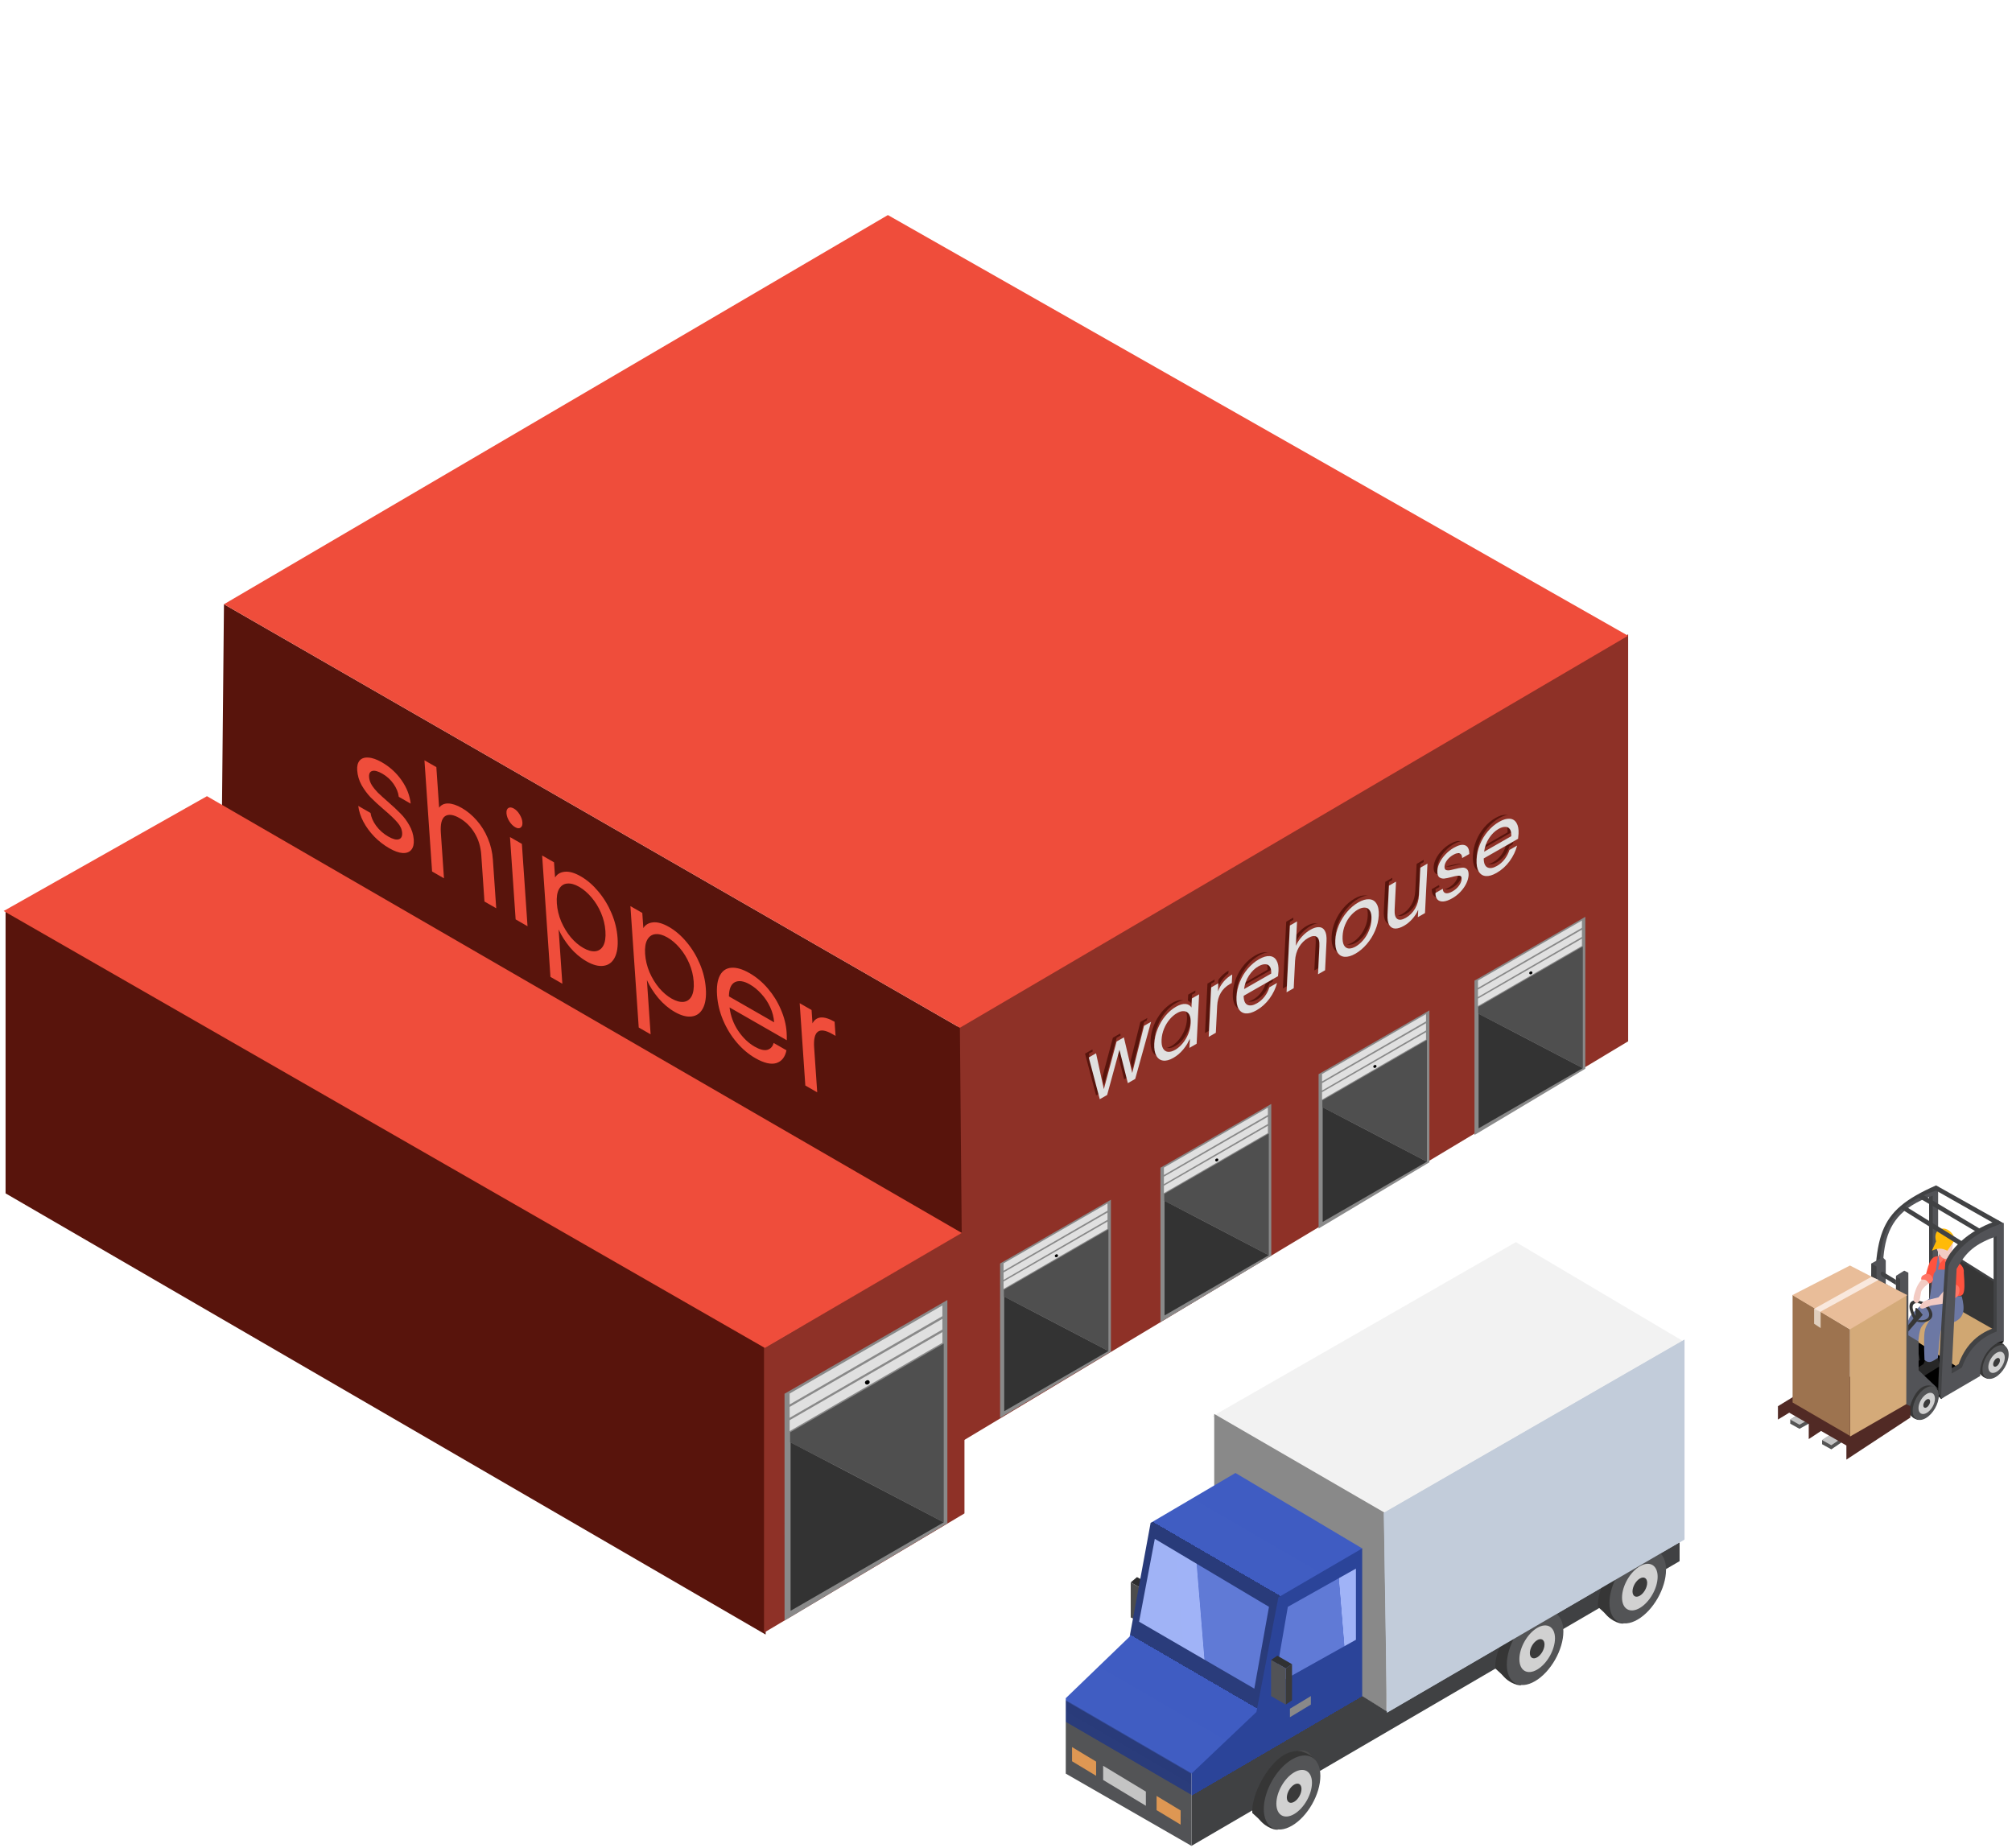 <svg width="404" height="371" viewBox="0 0 404 371" fill="none" xmlns="http://www.w3.org/2000/svg">
<path d="M326.926 127.362L192.367 204.535V289.872L326.926 209.07V127.362Z" fill="#8E3127"/>
<path d="M153.735 269.368L113.71 243.877L1.116 182.908V239.597L153.735 328.18V269.368Z" fill="#58140C"/>
<path d="M44.215 198.792L44.971 121.316L192.742 206.35L193.433 284.582L44.215 198.792Z" fill="#58140C"/>
<path d="M193.66 247.169L153.412 270.601V327.804L193.66 303.859V247.169Z" fill="#8E3127"/>
<path d="M326.906 127.641L178.283 43.179L44.971 121.316L192.741 206.35L326.906 127.641Z" fill="#EF4D3B"/>
<path d="M193.119 247.546L41.555 159.854L0.738 182.908L153.572 270.631L193.119 247.546Z" fill="#EF4D3B"/>
<path d="M157.531 279.828L190.228 261.014L190.228 305.824L157.536 325.364L157.531 279.828Z" fill="#898989"/>
<path d="M158.747 301.814L158.747 289.588L189.498 305.645L158.747 323.409L158.747 301.814Z" fill="#333333"/>
<path d="M189.498 305.646L169.106 294.957L158.655 289.588L158.655 287.575L170.506 280.732L189.498 269.756L189.498 305.646Z" fill="#4F4F4F"/>
<path d="M158.556 285.14L189.231 267.454L189.231 269.6L158.556 287.331L158.556 285.14Z" fill="#E0E0E0"/>
<path d="M158.556 282.475L189.231 264.789L189.231 266.935L158.556 284.666L158.556 282.475Z" fill="#E0E0E0"/>
<path d="M158.556 279.791L189.231 262.105L189.231 264.252L158.556 281.983L158.556 279.791Z" fill="#E0E0E0"/>
<line x1="0.402" y1="-0.402" x2="0.565" y2="-0.402" transform="matrix(0.866 -0.5 0.5 0.866 173.936 278.134)" stroke="black" stroke-width="0.805" stroke-linecap="round"/>
<path d="M200.814 253.679L223.066 240.875L223.066 271.371L200.818 284.668L200.814 253.679Z" fill="#898989"/>
<path d="M201.642 268.641L201.642 260.321L222.57 271.249L201.642 283.338L201.642 268.641Z" fill="#333333"/>
<path d="M222.568 271.249L208.69 263.975L201.578 260.321L201.578 258.951L209.643 254.294L222.568 246.824L222.568 271.249Z" fill="#4F4F4F"/>
<path d="M201.51 257.294L222.385 245.257L222.385 246.718L201.51 258.785L201.51 257.294Z" fill="#E0E0E0"/>
<path d="M201.51 255.48L222.385 243.444L222.385 244.905L201.51 256.972L201.51 255.48Z" fill="#E0E0E0"/>
<path d="M201.51 253.654L222.385 241.618L222.385 243.078L201.51 255.145L201.51 253.654Z" fill="#E0E0E0"/>
<line x1="0.274" y1="-0.274" x2="0.384" y2="-0.274" transform="matrix(0.866 -0.5 0.5 0.866 211.977 252.526)" stroke="black" stroke-width="0.548" stroke-linecap="round"/>
<path d="M233.014 234.449L255.266 221.645L255.266 252.141L233.017 265.439L233.014 234.449Z" fill="#898989"/>
<path d="M233.841 249.412L233.841 241.091L254.769 252.019L233.841 264.108L233.841 249.412Z" fill="#333333"/>
<path d="M254.768 252.019L240.89 244.745L233.777 241.091L233.777 239.721L241.842 235.064L254.768 227.594L254.768 252.019Z" fill="#4F4F4F"/>
<path d="M233.708 238.064L254.584 226.028L254.584 227.489L233.708 239.555L233.708 238.064Z" fill="#E0E0E0"/>
<path d="M233.708 236.251L254.584 224.214L254.584 225.675L233.708 237.742L233.708 236.251Z" fill="#E0E0E0"/>
<path d="M233.708 234.424L254.584 222.388L254.584 223.849L233.708 235.915L233.708 234.424Z" fill="#E0E0E0"/>
<line x1="0.274" y1="-0.274" x2="0.384" y2="-0.274" transform="matrix(0.866 -0.5 0.5 0.866 244.176 233.296)" stroke="black" stroke-width="0.548" stroke-linecap="round"/>
<path d="M264.764 215.667L287.016 202.862L287.016 233.358L264.767 246.656L264.764 215.667Z" fill="#898989"/>
<path d="M265.591 230.629L265.591 222.308L286.519 233.236L265.591 245.326L265.591 230.629Z" fill="#333333"/>
<path d="M286.518 233.237L272.64 225.963L265.527 222.308L265.527 220.939L273.592 216.282L286.518 208.812L286.518 233.237Z" fill="#4F4F4F"/>
<path d="M265.46 219.282L286.336 207.245L286.336 208.706L265.46 220.773L265.46 219.282Z" fill="#E0E0E0"/>
<path d="M265.46 217.468L286.336 205.432L286.336 206.892L265.46 218.959L265.46 217.468Z" fill="#E0E0E0"/>
<path d="M265.46 215.642L286.336 203.605L286.336 205.066L265.46 217.133L265.46 215.642Z" fill="#E0E0E0"/>
<line x1="0.274" y1="-0.274" x2="0.384" y2="-0.274" transform="matrix(0.866 -0.5 0.5 0.866 275.927 214.514)" stroke="black" stroke-width="0.548" stroke-linecap="round"/>
<path d="M296.069 196.884L318.32 184.08L318.32 214.576L296.072 227.874L296.069 196.884Z" fill="#898989"/>
<path d="M296.896 211.847L296.896 203.526L317.824 214.454L296.896 226.543L296.896 211.847Z" fill="#333333"/>
<path d="M317.823 214.454L303.944 207.18L296.832 203.526L296.832 202.156L304.897 197.499L317.823 190.029L317.823 214.454Z" fill="#4F4F4F"/>
<path d="M296.765 200.499L317.641 188.463L317.641 189.923L296.765 201.99L296.765 200.499Z" fill="#E0E0E0"/>
<path d="M296.765 198.685L317.641 186.649L317.641 188.11L296.765 200.177L296.765 198.685Z" fill="#E0E0E0"/>
<path d="M296.765 196.859L317.641 184.823L317.641 186.283L296.765 198.35L296.765 196.859Z" fill="#E0E0E0"/>
<line x1="0.274" y1="-0.274" x2="0.384" y2="-0.274" transform="matrix(0.866 -0.5 0.5 0.866 307.233 195.731)" stroke="black" stroke-width="0.548" stroke-linecap="round"/>
<path d="M230.392 204.383L227.203 215.852L225.723 216.699L224.039 210.007L221.566 219.078L220.086 219.924L217.874 211.545L219.339 210.708L220.906 217.907L223.464 208.347L224.928 207.509L226.605 214.663L228.975 205.194L230.392 204.383ZM231.032 208.804C231.083 207.789 231.306 206.799 231.701 205.834C232.096 204.857 232.614 203.979 233.255 203.202C233.905 202.419 234.614 201.808 235.38 201.37C236.136 200.937 236.783 200.749 237.32 200.805C237.858 200.861 238.249 201.095 238.494 201.507L238.584 199.695L240.033 198.866L239.537 208.795L238.088 209.624L238.18 207.776C237.868 208.518 237.419 209.244 236.833 209.955C236.257 210.648 235.597 211.207 234.852 211.634C234.086 212.072 233.404 212.251 232.806 212.171C232.209 212.09 231.751 211.76 231.433 211.179C231.116 210.598 230.982 209.806 231.032 208.804ZM238.337 204.641C238.374 203.892 238.276 203.315 238.041 202.91C237.806 202.504 237.471 202.286 237.034 202.254C236.608 202.204 236.128 202.333 235.592 202.639C235.057 202.945 234.562 203.37 234.106 203.912C233.651 204.454 233.278 205.078 232.988 205.784C232.698 206.489 232.534 207.217 232.496 207.966C232.458 208.727 232.556 209.316 232.79 209.733C233.025 210.139 233.355 210.366 233.781 210.416C234.207 210.454 234.688 210.319 235.224 210.013C235.759 209.707 236.254 209.282 236.71 208.74C237.176 208.18 237.554 207.547 237.845 206.841C238.135 206.123 238.3 205.39 238.337 204.641ZM243.806 198.273C244.087 197.561 244.465 196.916 244.943 196.338C245.431 195.754 246.011 195.269 246.683 194.885L246.598 196.588L246.22 196.804C244.614 197.723 243.761 199.185 243.66 201.19L243.391 206.589L241.958 207.409L242.454 197.481L243.887 196.661L243.806 198.273ZM255.971 194.199C255.956 194.513 255.923 194.854 255.874 195.222L248.978 199.168C248.981 200.117 249.232 200.719 249.729 200.974C250.237 201.211 250.869 201.113 251.625 200.681C252.244 200.327 252.766 199.869 253.192 199.309C253.629 198.73 253.945 198.115 254.141 197.464L255.684 196.581C255.405 197.667 254.905 198.71 254.182 199.711C253.459 200.699 252.584 201.487 251.555 202.076C250.736 202.545 250.012 202.754 249.382 202.703C248.763 202.647 248.289 202.337 247.96 201.774C247.632 201.2 247.494 200.399 247.545 199.372C247.597 198.345 247.82 197.343 248.215 196.366C248.611 195.389 249.139 194.512 249.8 193.735C250.472 192.94 251.228 192.302 252.067 191.821C252.886 191.353 253.6 191.144 254.21 191.194C254.819 191.244 255.273 191.536 255.573 192.068C255.884 192.583 256.017 193.293 255.971 194.199ZM254.508 194.701C254.54 194.073 254.446 193.605 254.227 193.296C254.008 192.975 253.695 192.82 253.287 192.831C252.889 192.824 252.439 192.964 251.935 193.252C251.211 193.667 250.578 194.287 250.037 195.113C249.507 195.932 249.181 196.834 249.061 197.819L254.508 194.701ZM262.383 185.901C263.034 185.528 263.614 185.355 264.122 185.381C264.631 185.395 265.017 185.637 265.279 186.109C265.551 186.575 265.665 187.267 265.619 188.185L265.326 194.037L263.909 194.848L264.19 189.232C264.239 188.241 264.062 187.61 263.658 187.336C263.254 187.051 262.679 187.122 261.934 187.548C261.178 187.981 260.561 188.598 260.082 189.4C259.614 190.196 259.354 191.113 259.303 192.152L259.028 197.641L257.595 198.461L258.265 185.054L259.698 184.234L259.454 189.126C259.763 188.456 260.171 187.842 260.678 187.281C261.195 186.715 261.764 186.255 262.383 185.901ZM271.422 190.708C270.613 191.17 269.889 191.38 269.249 191.335C268.619 191.285 268.135 190.981 267.796 190.424C267.468 189.85 267.329 189.049 267.38 188.022C267.431 187.007 267.665 186.006 268.081 185.016C268.509 184.009 269.064 183.111 269.745 182.322C270.428 181.52 271.178 180.886 271.997 180.417C272.816 179.949 273.545 179.737 274.186 179.781C274.826 179.813 275.316 180.108 275.656 180.665C276.005 181.215 276.155 182.004 276.103 183.031C276.052 184.057 275.807 185.077 275.369 186.091C274.942 187.086 274.382 187.987 273.689 188.794C272.996 189.602 272.24 190.239 271.422 190.708ZM271.494 189.259C272.008 188.964 272.498 188.549 272.964 188.013C273.429 187.477 273.812 186.853 274.112 186.141C274.424 185.423 274.599 184.666 274.639 183.869C274.679 183.071 274.576 182.473 274.331 182.074C274.086 181.674 273.749 181.468 273.322 181.454C272.895 181.429 272.424 181.563 271.91 181.857C271.385 182.158 270.895 182.573 270.441 183.103C269.997 183.615 269.63 184.224 269.34 184.93C269.05 185.636 268.885 186.387 268.845 187.184C268.804 187.993 268.896 188.604 269.12 189.015C269.355 189.421 269.681 189.639 270.097 189.671C270.514 189.69 270.98 189.553 271.494 189.259ZM285.886 172.628L285.39 182.557L283.957 183.376L284.031 181.909C283.733 182.572 283.329 183.19 282.822 183.762C282.325 184.316 281.783 184.762 281.195 185.098C280.523 185.482 279.927 185.671 279.408 185.663C278.889 185.643 278.488 185.403 278.205 184.943C277.932 184.477 277.819 183.785 277.865 182.867L278.156 177.052L279.573 176.241L279.293 181.839C279.244 182.818 279.421 183.449 279.825 183.735C280.23 184.008 280.804 183.931 281.55 183.505C282.316 183.066 282.933 182.449 283.401 181.653C283.869 180.857 284.129 179.94 284.181 178.901L284.454 173.448L285.886 172.628ZM290.856 179.587C290.195 179.966 289.608 180.178 289.096 180.225C288.584 180.26 288.188 180.135 287.906 179.85C287.625 179.553 287.484 179.111 287.483 178.526L288.963 177.679C288.98 178.15 289.159 178.44 289.501 178.55C289.852 178.654 290.322 178.538 290.91 178.201C291.456 177.889 291.893 177.504 292.222 177.046C292.551 176.588 292.726 176.147 292.747 175.725C292.768 175.29 292.616 175.066 292.291 175.053C291.966 175.028 291.457 175.113 290.764 175.311C290.133 175.484 289.618 175.591 289.218 175.632C288.83 175.655 288.498 175.557 288.223 175.339C287.96 175.102 287.844 174.664 287.876 174.024C287.902 173.516 288.056 172.976 288.34 172.403C288.623 171.83 289.012 171.285 289.507 170.767C290.003 170.237 290.56 169.795 291.179 169.441C292.135 168.894 292.892 168.73 293.452 168.95C294.012 169.169 294.289 169.75 294.283 170.692L292.85 171.512C292.845 171.011 292.682 170.699 292.362 170.577C292.052 170.449 291.619 170.544 291.063 170.863C290.548 171.157 290.132 171.518 289.815 171.946C289.498 172.374 289.33 172.793 289.309 173.204C289.293 173.53 289.368 173.751 289.536 173.866C289.715 173.963 289.937 174 290.203 173.977C290.481 173.935 290.862 173.852 291.348 173.727C291.957 173.566 292.451 173.471 292.83 173.442C293.21 173.401 293.526 173.489 293.781 173.708C294.045 173.92 294.168 174.325 294.148 174.923C294.121 175.466 293.965 176.031 293.681 176.616C293.397 177.201 293.007 177.758 292.512 178.288C292.027 178.8 291.475 179.233 290.856 179.587ZM304.175 166.615C304.16 166.929 304.127 167.271 304.078 167.639L297.182 171.585C297.186 172.533 297.436 173.135 297.933 173.391C298.441 173.628 299.073 173.53 299.829 173.098C300.448 172.743 300.971 172.286 301.396 171.726C301.833 171.147 302.149 170.532 302.345 169.88L303.888 168.997C303.61 170.084 303.109 171.127 302.386 172.127C301.663 173.116 300.788 173.904 299.759 174.493C298.94 174.961 298.216 175.17 297.587 175.12C296.967 175.064 296.493 174.754 296.165 174.191C295.837 173.616 295.698 172.816 295.749 171.789C295.801 170.762 296.024 169.76 296.42 168.783C296.815 167.806 297.343 166.929 298.004 166.152C298.676 165.356 299.432 164.719 300.272 164.238C301.09 163.77 301.804 163.56 302.414 163.611C303.023 163.661 303.478 163.952 303.777 164.485C304.088 164.999 304.221 165.71 304.175 166.615ZM302.713 167.118C302.744 166.49 302.65 166.022 302.431 165.713C302.213 165.392 301.899 165.237 301.491 165.248C301.093 165.24 300.643 165.381 300.139 165.669C299.415 166.084 298.782 166.704 298.241 167.529C297.711 168.349 297.385 169.251 297.265 170.235L302.713 167.118Z" fill="#58140C"/>
<path d="M231.148 204.395L227.959 215.865L226.479 216.712L224.794 210.02L222.322 219.09L220.842 219.937L218.63 211.558L220.095 210.72L221.662 217.919L224.22 208.36L225.684 207.522L227.361 214.676L229.731 205.206L231.148 204.395ZM231.788 208.816C231.839 207.802 232.061 206.812 232.456 205.847C232.852 204.869 233.37 203.992 234.01 203.215C234.661 202.432 235.37 201.821 236.136 201.383C236.892 200.95 237.539 200.762 238.076 200.818C238.614 200.874 239.005 201.108 239.249 201.519L239.34 199.708L240.789 198.879L240.292 208.807L238.844 209.636L238.936 207.788C238.624 208.53 238.175 209.257 237.588 209.968C237.013 210.66 236.353 211.22 235.608 211.646C234.842 212.085 234.16 212.264 233.562 212.183C232.965 212.103 232.507 211.772 232.189 211.191C231.872 210.61 231.738 209.819 231.788 208.816ZM239.093 204.654C239.13 203.905 239.032 203.328 238.797 202.922C238.562 202.517 238.227 202.298 237.79 202.267C237.364 202.217 236.883 202.345 236.348 202.652C235.813 202.958 235.317 203.382 234.862 203.924C234.407 204.467 234.034 205.091 233.744 205.796C233.454 206.502 233.29 207.229 233.252 207.978C233.214 208.739 233.312 209.329 233.546 209.746C233.781 210.152 234.111 210.379 234.537 210.429C234.963 210.466 235.444 210.332 235.98 210.026C236.515 209.719 237.01 209.295 237.466 208.753C237.932 208.193 238.31 207.56 238.6 206.854C238.891 206.136 239.055 205.403 239.093 204.654ZM244.562 198.286C244.842 197.574 245.221 196.929 245.699 196.351C246.187 195.766 246.767 195.282 247.439 194.897L247.354 196.601L246.976 196.817C245.37 197.736 244.517 199.198 244.416 201.203L244.146 206.602L242.714 207.422L243.21 197.493L244.643 196.673L244.562 198.286ZM256.727 194.211C256.711 194.525 256.679 194.867 256.63 195.235L249.734 199.181C249.737 200.129 249.988 200.731 250.485 200.986C250.993 201.224 251.625 201.126 252.381 200.694C253 200.339 253.522 199.882 253.948 199.321C254.385 198.743 254.701 198.128 254.897 197.476L256.44 196.593C256.161 197.68 255.66 198.723 254.937 199.723C254.215 200.712 253.34 201.5 252.311 202.089C251.492 202.557 250.768 202.766 250.138 202.716C249.519 202.66 249.045 202.35 248.716 201.787C248.388 201.212 248.25 200.411 248.301 199.385C248.352 198.358 248.576 197.356 248.971 196.379C249.367 195.402 249.895 194.524 250.556 193.747C251.228 192.952 251.984 192.314 252.823 191.834C253.642 191.365 254.356 191.156 254.965 191.207C255.575 191.257 256.029 191.548 256.329 192.081C256.64 192.595 256.772 193.305 256.727 194.211ZM255.264 194.714C255.296 194.086 255.202 193.617 254.983 193.309C254.764 192.988 254.451 192.833 254.042 192.844C253.645 192.836 253.194 192.977 252.691 193.265C251.966 193.679 251.334 194.3 250.793 195.125C250.262 195.945 249.937 196.847 249.816 197.831L255.264 194.714ZM263.139 185.913C263.79 185.541 264.37 185.368 264.878 185.394C265.387 185.407 265.773 185.65 266.035 186.122C266.307 186.588 266.42 187.28 266.375 188.198L266.082 194.05L264.665 194.861L264.946 189.244C264.995 188.254 264.818 187.622 264.413 187.349C264.01 187.064 263.435 187.135 262.69 187.561C261.934 187.993 261.317 188.611 260.838 189.412C260.37 190.208 260.11 191.125 260.058 192.164L259.784 197.654L258.351 198.474L259.021 185.067L260.454 184.247L260.21 189.139C260.518 188.469 260.926 187.854 261.434 187.294C261.951 186.728 262.52 186.268 263.139 185.913ZM272.178 190.721C271.369 191.183 270.645 191.392 270.005 191.348C269.375 191.298 268.891 190.994 268.552 190.437C268.223 189.862 268.085 189.061 268.136 188.035C268.187 187.02 268.421 186.018 268.837 185.029C269.265 184.022 269.819 183.123 270.501 182.334C271.184 181.533 271.934 180.898 272.753 180.43C273.572 179.961 274.301 179.749 274.941 179.794C275.582 179.826 276.072 180.12 276.411 180.677C276.761 181.228 276.91 182.017 276.859 183.043C276.808 184.07 276.563 185.09 276.125 186.104C275.698 187.099 275.138 188 274.445 188.807C273.752 189.614 272.996 190.252 272.178 190.721ZM272.25 189.271C272.764 188.977 273.254 188.562 273.719 188.026C274.185 187.49 274.568 186.866 274.868 186.154C275.179 185.436 275.355 184.679 275.395 183.881C275.435 183.084 275.332 182.486 275.087 182.086C274.842 181.687 274.505 181.48 274.078 181.467C273.651 181.441 273.18 181.576 272.666 181.87C272.141 182.17 271.651 182.586 271.196 183.116C270.753 183.628 270.386 184.237 270.096 184.942C269.805 185.648 269.64 186.4 269.601 187.197C269.56 188.006 269.652 188.617 269.876 189.028C270.111 189.433 270.436 189.652 270.853 189.683C271.27 189.703 271.736 189.566 272.25 189.271ZM286.642 172.641L286.146 182.569L284.713 183.389L284.787 181.922C284.488 182.585 284.085 183.203 283.578 183.775C283.081 184.329 282.538 184.774 281.951 185.111C281.279 185.495 280.683 185.684 280.164 185.676C279.644 185.656 279.244 185.416 278.961 184.956C278.688 184.49 278.575 183.798 278.621 182.88L278.911 177.064L280.329 176.253L280.049 181.852C280 182.83 280.177 183.462 280.581 183.747C280.986 184.02 281.56 183.944 282.306 183.517C283.072 183.079 283.689 182.462 284.157 181.666C284.625 180.87 284.885 179.953 284.937 178.914L285.21 173.46L286.642 172.641ZM291.612 179.6C290.95 179.979 290.364 180.191 289.852 180.238C289.34 180.272 288.944 180.147 288.662 179.862C288.381 179.566 288.24 179.124 288.239 178.538L289.719 177.691C289.736 178.162 289.915 178.453 290.256 178.563C290.608 178.667 291.078 178.55 291.666 178.214C292.212 177.902 292.649 177.517 292.978 177.059C293.306 176.601 293.481 176.16 293.503 175.737C293.524 175.303 293.372 175.079 293.047 175.065C292.722 175.04 292.213 175.126 291.52 175.323C290.889 175.496 290.374 175.603 289.974 175.644C289.585 175.667 289.254 175.57 288.979 175.351C288.716 175.115 288.6 174.677 288.632 174.036C288.657 173.529 288.812 172.989 289.095 172.416C289.379 171.843 289.768 171.298 290.263 170.78C290.759 170.25 291.316 169.808 291.935 169.453C292.891 168.907 293.648 168.743 294.208 168.962C294.768 169.182 295.045 169.762 295.039 170.705L293.606 171.525C293.601 171.023 293.438 170.712 293.117 170.59C292.808 170.462 292.375 170.557 291.818 170.876C291.304 171.17 290.888 171.531 290.571 171.959C290.254 172.387 290.085 172.806 290.065 173.217C290.049 173.543 290.124 173.763 290.292 173.879C290.47 173.976 290.693 174.013 290.959 173.99C291.237 173.948 291.618 173.865 292.104 173.74C292.713 173.578 293.207 173.483 293.586 173.454C293.965 173.413 294.282 173.502 294.536 173.72C294.801 173.933 294.924 174.338 294.904 174.936C294.877 175.479 294.721 176.043 294.437 176.628C294.153 177.213 293.763 177.771 293.267 178.301C292.783 178.813 292.231 179.246 291.612 179.6ZM304.931 166.628C304.916 166.942 304.883 167.283 304.834 167.652L297.938 171.598C297.941 172.546 298.192 173.148 298.689 173.403C299.197 173.641 299.829 173.543 300.585 173.11C301.204 172.756 301.727 172.299 302.152 171.738C302.589 171.16 302.905 170.545 303.101 169.893L304.644 169.01C304.365 170.096 303.865 171.14 303.142 172.14C302.419 173.128 301.544 173.917 300.515 174.506C299.696 174.974 298.972 175.183 298.342 175.133C297.723 175.076 297.249 174.767 296.921 174.204C296.592 173.629 296.454 172.828 296.505 171.802C296.557 170.775 296.78 169.773 297.176 168.796C297.571 167.818 298.099 166.941 298.76 166.164C299.432 165.369 300.188 164.731 301.028 164.251C301.846 163.782 302.56 163.573 303.17 163.623C303.779 163.674 304.233 163.965 304.533 164.498C304.844 165.012 304.977 165.722 304.931 166.628ZM303.468 167.131C303.5 166.503 303.406 166.034 303.187 165.725C302.968 165.405 302.655 165.25 302.247 165.26C301.849 165.253 301.399 165.394 300.895 165.682C300.171 166.096 299.538 166.716 298.997 167.542C298.467 168.362 298.141 169.264 298.021 170.248L303.468 167.131Z" fill="#8E3127"/>
<path d="M231.134 205.151L227.946 216.621L226.466 217.468L224.781 210.775L222.309 219.846L220.829 220.693L218.617 212.314L220.081 211.476L221.649 218.675L224.207 209.116L225.671 208.278L227.348 215.432L229.717 205.962L231.134 205.151ZM231.775 209.572C231.825 208.557 232.048 207.568 232.443 206.602C232.839 205.625 233.357 204.748 233.997 203.971C234.648 203.188 235.357 202.577 236.123 202.138C236.879 201.706 237.525 201.518 238.063 201.574C238.601 201.63 238.992 201.864 239.236 202.275L239.327 200.464L240.775 199.635L240.279 209.563L238.831 210.392L238.923 208.544C238.611 209.286 238.161 210.013 237.575 210.723C237 211.416 236.34 211.976 235.595 212.402C234.828 212.841 234.147 213.02 233.549 212.939C232.951 212.859 232.494 212.528 232.176 211.947C231.858 211.366 231.725 210.575 231.775 209.572ZM239.08 205.41C239.117 204.661 239.018 204.084 238.784 203.678C238.549 203.273 238.213 203.054 237.777 203.023C237.351 202.973 236.87 203.101 236.335 203.408C235.8 203.714 235.304 204.138 234.849 204.68C234.393 205.222 234.021 205.846 233.731 206.552C233.44 207.258 233.277 207.985 233.239 208.734C233.201 209.495 233.299 210.084 233.533 210.502C233.768 210.907 234.098 211.135 234.524 211.185C234.95 211.222 235.431 211.088 235.966 210.782C236.502 210.475 236.997 210.051 237.452 209.509C237.919 208.949 238.297 208.316 238.587 207.61C238.878 206.892 239.042 206.159 239.08 205.41ZM244.549 199.042C244.829 198.33 245.208 197.685 245.686 197.106C246.174 196.522 246.754 196.038 247.425 195.653L247.34 197.356L246.962 197.573C245.356 198.492 244.503 199.954 244.403 201.959L244.133 207.358L242.701 208.178L243.197 198.249L244.63 197.429L244.549 199.042ZM256.714 194.967C256.698 195.281 256.666 195.622 256.617 195.991L249.72 199.937C249.724 200.885 249.974 201.487 250.471 201.742C250.98 201.98 251.612 201.882 252.367 201.449C252.987 201.095 253.509 200.638 253.935 200.077C254.372 199.499 254.688 198.884 254.884 198.232L256.427 197.349C256.148 198.435 255.647 199.479 254.924 200.479C254.202 201.467 253.326 202.256 252.298 202.845C251.479 203.313 250.755 203.522 250.125 203.472C249.506 203.415 249.032 203.106 248.703 202.543C248.375 201.968 248.237 201.167 248.288 200.141C248.339 199.114 248.563 198.112 248.958 197.135C249.354 196.157 249.882 195.28 250.543 194.503C251.215 193.708 251.97 193.07 252.81 192.59C253.629 192.121 254.343 191.912 254.952 191.962C255.561 192.013 256.016 192.304 256.316 192.837C256.626 193.351 256.759 194.061 256.714 194.967ZM255.251 195.47C255.282 194.842 255.189 194.373 254.97 194.065C254.751 193.744 254.438 193.589 254.029 193.599C253.632 193.592 253.181 193.733 252.677 194.021C251.953 194.435 251.321 195.055 250.78 195.881C250.249 196.701 249.924 197.603 249.803 198.587L255.251 195.47ZM263.126 186.669C263.777 186.297 264.356 186.124 264.865 186.149C265.374 186.163 265.76 186.406 266.022 186.878C266.294 187.344 266.407 188.036 266.361 188.954L266.069 194.806L264.652 195.617L264.933 190C264.982 189.01 264.805 188.378 264.4 188.105C263.996 187.82 263.422 187.89 262.677 188.317C261.921 188.749 261.304 189.366 260.825 190.168C260.357 190.964 260.097 191.881 260.045 192.92L259.771 198.41L258.338 199.23L259.008 185.822L260.441 185.003L260.196 189.894C260.505 189.225 260.913 188.61 261.42 188.05C261.938 187.484 262.507 187.024 263.126 186.669ZM272.164 191.477C271.356 191.939 270.632 192.148 269.992 192.104C269.362 192.053 268.878 191.75 268.538 191.193C268.21 190.618 268.072 189.817 268.123 188.791C268.174 187.776 268.407 186.774 268.824 185.785C269.252 184.777 269.806 183.879 270.488 183.09C271.171 182.289 271.921 181.654 272.74 181.186C273.559 180.717 274.288 180.505 274.928 180.549C275.569 180.582 276.059 180.876 276.398 181.433C276.748 181.984 276.897 182.773 276.846 183.799C276.795 184.826 276.55 185.846 276.112 186.859C275.685 187.855 275.125 188.756 274.432 189.563C273.739 190.37 272.983 191.008 272.164 191.477ZM272.237 190.027C272.751 189.733 273.241 189.318 273.706 188.781C274.171 188.245 274.554 187.621 274.855 186.91C275.166 186.192 275.342 185.434 275.382 184.637C275.421 183.84 275.319 183.242 275.074 182.842C274.829 182.443 274.492 182.236 274.065 182.223C273.638 182.197 273.167 182.332 272.653 182.626C272.128 182.926 271.638 183.342 271.183 183.872C270.74 184.384 270.373 184.992 270.082 185.698C269.792 186.404 269.627 187.156 269.587 187.953C269.547 188.762 269.639 189.372 269.863 189.784C270.098 190.189 270.423 190.408 270.84 190.439C271.257 190.459 271.722 190.321 272.237 190.027ZM286.629 173.396L286.133 183.325L284.7 184.145L284.773 182.677C284.475 183.341 284.072 183.959 283.564 184.531C283.068 185.085 282.525 185.53 281.937 185.867C281.266 186.251 280.67 186.439 280.15 186.432C279.631 186.412 279.23 186.172 278.947 185.712C278.675 185.246 278.562 184.554 278.608 183.636L278.898 177.82L280.315 177.009L280.036 182.608C279.987 183.586 280.164 184.218 280.568 184.503C280.972 184.776 281.547 184.7 282.292 184.273C283.059 183.835 283.676 183.217 284.144 182.422C284.612 181.626 284.872 180.709 284.924 179.67L285.196 174.216L286.629 173.396ZM291.599 180.356C290.937 180.734 290.351 180.947 289.838 180.994C289.327 181.028 288.93 180.903 288.649 180.618C288.368 180.321 288.227 179.88 288.226 179.294L289.706 178.447C289.723 178.918 289.902 179.209 290.243 179.319C290.595 179.423 291.065 179.306 291.653 178.97C292.198 178.658 292.636 178.272 292.965 177.814C293.293 177.356 293.468 176.916 293.489 176.493C293.511 176.058 293.359 175.834 293.034 175.821C292.708 175.796 292.199 175.882 291.506 176.079C290.876 176.252 290.361 176.359 289.961 176.4C289.572 176.423 289.241 176.325 288.966 176.107C288.703 175.871 288.587 175.432 288.619 174.792C288.644 174.285 288.799 173.745 289.082 173.172C289.366 172.599 289.755 172.054 290.25 171.536C290.745 171.006 291.303 170.564 291.922 170.209C292.877 169.663 293.635 169.499 294.195 169.718C294.755 169.938 295.032 170.518 295.026 171.461L293.593 172.28C293.587 171.779 293.424 171.467 293.104 171.346C292.795 171.218 292.362 171.313 291.805 171.631C291.291 171.926 290.875 172.287 290.558 172.715C290.241 173.142 290.072 173.562 290.052 173.972C290.035 174.299 290.111 174.519 290.279 174.635C290.457 174.732 290.68 174.769 290.946 174.745C291.223 174.704 291.605 174.621 292.09 174.495C292.7 174.334 293.194 174.239 293.573 174.21C293.952 174.169 294.269 174.258 294.523 174.476C294.788 174.688 294.91 175.093 294.891 175.691C294.864 176.235 294.708 176.799 294.424 177.384C294.14 177.969 293.75 178.527 293.254 179.057C292.77 179.568 292.218 180.002 291.599 180.356ZM304.918 167.384C304.902 167.698 304.87 168.039 304.821 168.407L297.925 172.354C297.928 173.302 298.179 173.904 298.676 174.159C299.184 174.396 299.816 174.299 300.572 173.866C301.191 173.512 301.713 173.055 302.139 172.494C302.576 171.916 302.892 171.301 303.088 170.649L304.631 169.766C304.352 170.852 303.851 171.896 303.128 172.896C302.406 173.884 301.531 174.673 300.502 175.261C299.683 175.73 298.959 175.939 298.329 175.889C297.71 175.832 297.236 175.523 296.907 174.96C296.579 174.385 296.441 173.584 296.492 172.557C296.543 171.531 296.767 170.529 297.162 169.552C297.558 168.574 298.086 167.697 298.747 166.92C299.419 166.125 300.175 165.487 301.014 165.007C301.833 164.538 302.547 164.329 303.156 164.379C303.766 164.43 304.22 164.721 304.52 165.253C304.831 165.768 304.963 166.478 304.918 167.384ZM303.455 167.887C303.487 167.259 303.393 166.79 303.174 166.481C302.955 166.16 302.642 166.005 302.233 166.016C301.836 166.009 301.386 166.149 300.882 166.438C300.157 166.852 299.525 167.472 298.984 168.298C298.454 169.118 298.128 170.02 298.007 171.004L303.455 167.887Z" fill="#E0E0E0"/>
<path d="M78.163 170.304C77.062 169.672 76.059 168.894 75.156 167.971C74.251 167.027 73.519 166.028 72.96 164.973C72.399 163.898 72.058 162.843 71.937 161.807L74.402 163.221C74.529 164.085 74.907 164.95 75.537 165.813C76.185 166.687 76.999 167.405 77.978 167.966C78.887 168.487 79.588 168.667 80.081 168.506C80.574 168.344 80.796 167.911 80.748 167.207C80.698 166.483 80.382 165.79 79.799 165.127C79.215 164.444 78.325 163.596 77.13 162.583C76.041 161.649 75.145 160.826 74.441 160.113C73.753 159.391 73.142 158.567 72.609 157.643C72.091 156.709 71.796 155.709 71.723 154.643C71.665 153.798 71.831 153.149 72.219 152.696C72.608 152.243 73.191 152.046 73.968 152.105C74.743 152.144 75.647 152.459 76.679 153.051C78.27 153.963 79.587 155.162 80.629 156.649C81.672 158.135 82.283 159.703 82.463 161.352L80.077 159.983C79.965 159.089 79.611 158.219 79.016 157.376C78.438 156.542 77.686 155.859 76.759 155.328C75.902 154.837 75.235 154.657 74.757 154.788C74.278 154.92 74.063 155.328 74.11 156.011C74.147 156.554 74.326 157.092 74.649 157.624C74.987 158.147 75.391 158.649 75.861 159.131C76.346 159.602 77.009 160.205 77.849 160.937C78.903 161.851 79.764 162.654 80.433 163.346C81.101 164.019 81.683 164.797 82.181 165.681C82.695 166.575 82.996 167.53 83.082 168.546C83.144 169.451 82.982 170.14 82.594 170.613C82.207 171.086 81.625 171.303 80.85 171.265C80.09 171.216 79.195 170.895 78.163 170.304ZM92.74 162.231C93.825 162.853 94.822 163.686 95.734 164.73C96.644 165.754 97.38 166.94 97.943 168.286C98.523 169.643 98.866 171.085 98.97 172.613L99.638 182.356L97.278 181.003L96.637 171.652C96.524 170.003 96.079 168.541 95.303 167.265C94.525 165.969 93.516 164.965 92.274 164.253C91.015 163.532 90.041 163.407 89.351 163.881C88.679 164.365 88.402 165.472 88.52 167.201L89.147 176.341L86.76 174.972L85.23 152.651L87.617 154.019L88.175 162.164C88.589 161.59 89.192 161.307 89.982 161.316C90.789 161.335 91.709 161.64 92.74 162.231ZM103.453 166.084C102.998 165.824 102.601 165.422 102.262 164.88C101.922 164.337 101.734 163.805 101.699 163.282C101.663 162.759 101.79 162.407 102.08 162.225C102.37 162.044 102.742 162.084 103.197 162.344C103.634 162.595 104.013 162.986 104.335 163.519C104.675 164.061 104.863 164.594 104.898 165.117C104.934 165.64 104.807 165.992 104.517 166.173C104.245 166.365 103.89 166.335 103.453 166.084ZM104.791 169.431L105.924 185.961L103.537 184.592L102.404 168.062L104.791 169.431ZM111.454 176.178C111.862 175.504 112.507 175.121 113.391 175.029C114.292 174.927 115.362 175.232 116.604 175.943C117.88 176.675 119.059 177.689 120.138 178.984C121.236 180.29 122.126 181.756 122.809 183.384C123.49 184.992 123.888 186.641 124.004 188.33C124.119 189.999 123.923 191.316 123.418 192.283C122.913 193.249 122.161 193.793 121.162 193.915C120.18 194.048 119.05 193.748 117.774 193.016C116.55 192.314 115.444 191.381 114.457 190.216C113.487 189.041 112.724 187.841 112.17 186.615L112.916 197.504L110.529 196.136L108.859 171.763L111.246 173.132L111.454 176.178ZM121.565 186.931C121.479 185.684 121.186 184.473 120.686 183.297C120.185 182.122 119.543 181.077 118.758 180.163C117.99 179.26 117.161 178.552 116.269 178.041C115.395 177.539 114.599 177.324 113.881 177.396C113.18 177.458 112.634 177.831 112.244 178.515C111.871 179.189 111.726 180.14 111.81 181.367C111.895 182.613 112.189 183.835 112.691 185.03C113.209 186.216 113.852 187.271 114.621 188.195C115.406 189.108 116.236 189.816 117.11 190.317C118.002 190.829 118.798 191.054 119.5 190.992C120.217 190.92 120.763 190.547 121.137 189.873C121.509 189.179 121.652 188.198 121.565 186.931ZM129.179 186.342C129.587 185.667 130.232 185.284 131.116 185.192C132.016 185.09 133.087 185.395 134.329 186.107C135.605 186.839 136.783 187.852 137.863 189.148C138.961 190.453 139.851 191.92 140.533 193.548C141.215 195.155 141.613 196.804 141.729 198.493C141.843 200.162 141.648 201.48 141.143 202.446C140.638 203.412 139.886 203.956 138.886 204.079C137.904 204.211 136.775 203.911 135.499 203.179C134.275 202.478 133.169 201.544 132.182 200.379C131.211 199.205 130.449 198.004 129.894 196.778L130.641 207.667L128.254 206.299L126.584 181.927L128.97 183.295L129.179 186.342ZM139.29 197.094C139.204 195.848 138.911 194.636 138.411 193.461C137.91 192.285 137.267 191.24 136.483 190.327C135.715 189.423 134.885 188.715 133.994 188.204C133.119 187.703 132.324 187.488 131.606 187.559C130.905 187.621 130.359 187.994 129.969 188.678C129.596 189.353 129.451 190.303 129.535 191.53C129.62 192.777 129.914 193.998 130.416 195.194C130.934 196.379 131.577 197.434 132.346 198.358C133.131 199.272 133.961 199.979 134.835 200.481C135.727 200.992 136.523 201.217 137.225 201.155C137.942 201.084 138.488 200.711 138.861 200.036C139.234 199.342 139.377 198.361 139.29 197.094ZM157.946 207.241C157.982 207.764 157.993 208.302 157.981 208.855L146.493 202.268C146.692 203.947 147.26 205.499 148.198 206.926C149.152 208.342 150.258 209.411 151.517 210.133C152.549 210.724 153.387 210.944 154.031 210.792C154.692 210.63 155.131 210.167 155.347 209.402L157.918 210.876C157.642 212.244 156.961 213.1 155.876 213.444C154.79 213.767 153.39 213.438 151.676 212.455C150.312 211.673 149.064 210.62 147.932 209.294C146.817 207.979 145.909 206.502 145.209 204.864C144.508 203.206 144.098 201.522 143.981 199.813C143.864 198.104 144.058 196.776 144.565 195.83C145.071 194.884 145.834 194.375 146.854 194.303C147.89 194.221 149.107 194.581 150.506 195.383C151.87 196.165 153.1 197.198 154.196 198.484C155.292 199.769 156.161 201.175 156.803 202.703C157.462 204.22 157.842 205.733 157.946 207.241ZM155.441 205.254C155.369 204.208 155.107 203.198 154.654 202.224C154.199 201.229 153.609 200.34 152.884 199.557C152.174 198.764 151.4 198.126 150.56 197.645C149.354 196.953 148.352 196.804 147.556 197.198C146.778 197.601 146.381 198.552 146.366 200.051L155.441 205.254ZM163.144 205.469C163.499 204.765 164.043 204.372 164.777 204.29C165.528 204.218 166.463 204.503 167.582 205.145L167.776 207.98L167.147 207.619C164.471 206.085 163.248 206.987 163.477 210.325L164.093 219.314L161.706 217.946L160.573 201.416L162.96 202.785L163.144 205.469Z" fill="#EF4D3B"/>
<path d="M388.963 261.713L402.366 269.343L389.787 280.89L378.652 269.343L388.963 261.713Z" fill="black"/>
<path d="M388.706 279.289C388.706 280.575 387.803 282.139 386.689 282.782C385.575 283.425 385.718 283.309 384.448 282.189C384.374 280.844 385.575 278.768 386.689 278.125C387.803 277.482 388.706 278.003 388.706 279.289Z" fill="#4C4C4C"/>
<path d="M387.072 278.031C387.331 277.966 388.258 278.186 388.725 278.808" stroke="#363636" stroke-width="0.195"/>
<path d="M385.36 284.975C385.06 285.051 384.019 284.681 383.534 283.769" stroke="#363636" stroke-width="0.195"/>
<path d="M388.53 279.798C388.53 281.473 387.354 283.509 385.904 284.347C384.453 285.184 384.639 285.033 382.986 283.574C382.889 281.824 384.453 279.12 385.904 278.282C387.354 277.445 388.53 278.124 388.53 279.798Z" fill="#363636"/>
<circle r="3.032" transform="matrix(0.866 -0.5 0 1 386.681 281.703)" fill="#535456"/>
<circle r="1.909" transform="matrix(0.866 -0.5 0 1 386.876 281.769)" fill="#D1D1D1"/>
<circle r="0.786" transform="matrix(0.866 -0.5 0 1 386.875 281.77)" fill="#3A3A3A"/>
<path d="M387.354 260.898V239.806L388.42 239.598V260.272L387.354 260.898Z" fill="#414244"/>
<path d="M389.581 250.372L401.747 258.002L401.335 267.693L389.581 262.126V250.372Z" fill="#363636" stroke="#414244" stroke-width="0.412"/>
<path d="M388.963 260.476L400.922 267.281L393.087 274.498L381.333 267.075L388.963 260.476Z" fill="#D0A772"/>
<path d="M402.727 271.041C402.727 272.327 401.825 273.891 400.711 274.534C399.597 275.177 399.74 275.061 398.47 273.941C398.395 272.596 399.597 270.52 400.711 269.877C401.825 269.234 402.727 269.755 402.727 271.041Z" fill="#4C4C4C"/>
<path d="M401.094 269.782C401.353 269.718 402.281 269.938 402.747 270.56" stroke="#363636" stroke-width="0.195"/>
<path d="M399.383 276.727C399.082 276.803 398.041 276.433 397.556 275.521" stroke="#363636" stroke-width="0.195"/>
<path d="M402.551 271.55C402.551 273.225 401.376 275.261 399.925 276.098C398.475 276.936 398.661 276.785 397.008 275.326C396.91 273.575 398.475 270.871 399.925 270.034C401.376 269.197 402.551 269.876 402.551 271.55Z" fill="#363636"/>
<circle r="3.032" transform="matrix(0.866 -0.5 0 1 400.703 273.455)" fill="#535456"/>
<circle r="1.909" transform="matrix(0.866 -0.5 0 1 400.898 273.521)" fill="#D1D1D1"/>
<circle r="0.786" transform="matrix(0.866 -0.5 0 1 400.897 273.521)" fill="#3A3A3A"/>
<path d="M389.168 238.266C373.703 243.834 378.032 253.671 377.208 266.868L377.826 266.456C378.913 254.553 374.939 244.598 388.08 240.062V263.468L389.167 262.83L389.168 238.266Z" fill="#525357"/>
<path d="M386.693 255.973C387.578 255.984 387.797 256.316 387.93 257.211L387.724 260.51C389.379 260.894 391.642 259.233 392.879 260.264C394.221 260.191 394.701 260.219 394.323 255.561C394.461 254.341 393.582 253.655 392.054 252.634C390.365 252.822 390.274 252.858 389.58 252.262C387.772 251.963 387.369 253.364 386.693 255.973Z" fill="#FF523E"/>
<path d="M389.514 274.286L388.895 271.399L387.312 271.193H386.693L386.487 273.255L386.215 273.873C385.871 274.08 385.101 274.574 384.771 274.904C384.441 275.234 384.425 275.66 384.631 276.142L386.215 276.348L389.514 274.286Z" fill="#272727"/>
<path d="M385.524 273.049L384.906 270.162L383.322 269.956H382.704L382.497 272.018L382.225 272.636C381.881 272.842 381.111 273.337 380.781 273.667C380.452 273.997 380.435 274.423 380.641 274.904L382.225 275.111L385.524 273.049Z" fill="#272727"/>
<path d="M388.704 255.109L389.117 252.222L389.735 252.428L389.117 254.903H390.56L392.004 252.428H392.622L391.385 255.315L390.766 259.233C392.197 260.219 392.88 260.264 393.911 260.264C394.546 262.771 394.521 264.487 392.416 265.419C392.416 265.419 389.942 266.656 389.735 267.069C389.529 267.481 389.117 272.636 389.117 272.636C387.964 273.382 387.369 273.847 386.436 273.049C386.436 273.049 386.23 269.131 386.436 267.481C386.642 265.831 387.88 264.594 387.88 264.594C387.88 264.594 386.024 265.625 385.611 266.863C385.199 268.1 385.044 270.987 385.044 270.987C384.022 271.466 382.691 272.704 382.157 271.193C382.157 271.193 382.518 265.419 383.756 263.976C384.993 262.532 387.467 260.676 387.467 260.676L387.88 257.996L388.292 255.728L388.704 255.109Z" fill="#6C78A4"/>
<path d="M389.483 253.709L389.217 252.112H389.749C389.973 252.447 390.17 252.643 390.38 252.721C390.67 252.83 390.987 252.713 391.435 252.428L392.146 252.378L390.814 253.976L390.38 252.721L389.483 253.709Z" fill="#FF7565"/>
<path d="M382.982 266.268L384.219 264.721C382.982 262.556 382.776 260.082 386.487 261.525C389.374 264 387.783 265.965 384.897 265.346L385.25 265.031C387.65 265.345 388.137 263.587 386.075 261.938C384.219 261.113 383.396 261.938 384.631 264.206C384.626 262.73 384.352 262.032 385.456 263.175L386.075 264L383.188 267.299L382.982 266.268Z" fill="#363636"/>
<path d="M388.625 249.954C389.862 254.284 392.13 253.253 392.13 249.335L388.625 249.954Z" fill="#F2CBC3"/>
<path d="M384.501 259.439C384.956 258.005 385.457 257.238 386.769 255.934C387.681 256.01 387.96 256.327 388.006 257.171C388.006 257.171 385.944 258.408 385.738 259.439C385.532 260.47 385.614 261.24 384.913 261.707C384.212 261.41 383.983 261.066 384.501 259.439Z" fill="#F2CBC3"/>
<path d="M393.161 259.439C392.959 258.262 392.586 257.901 391.305 257.996L389.243 260.47L386.769 261.089C385.944 261.295 384.762 262.815 386.15 262.738L387.724 262.126L390.405 261.707L393.161 259.439Z" fill="#F2CBC3"/>
<path d="M388.755 249.244C387.93 246.563 390.817 245.624 392.26 248.098V249.335L391.023 251.1C389.866 250.581 389.194 250.546 387.93 251.1L388.755 249.244Z" fill="#FFBA07"/>
<path d="M385.756 256.904C385.754 256.405 385.839 256.147 386.554 255.839C387.377 255.58 387.939 256.005 388.152 256.904C387.944 257.449 387.759 257.6 387.353 257.703C386.776 256.945 386.67 256.881 385.756 256.904Z" fill="#FF7565"/>
<path d="M390.939 258.725C391.339 258.104 391.627 257.835 392.542 257.886C393.517 258.061 393.699 258.929 393.172 260.175C392.54 260.725 392.246 260.801 391.784 260.683C391.857 259.393 391.81 259.25 390.939 258.725Z" fill="#FF7565"/>
<path d="M388.754 238L402.364 245.63L401.126 246.042L388.754 239.031C387.86 239.321 387.037 239.635 386.28 239.971L398.858 247.485L397.827 247.898L385.249 240.474C384.398 240.938 383.233 241.642 382.568 242.169L395.146 249.96L394.322 250.578L381.828 242.772C378.195 245.984 377.865 250.278 377.619 252.022C376.805 257.806 377.78 264.085 377.413 266.044H376.382C376.382 247.898 376.588 243.361 388.754 238Z" fill="#414244"/>
<path d="M375.764 253.671L378.032 252.434L378.651 253.053V276.148L376.795 275.117L375.764 266.044V253.671Z" fill="#525357"/>
<path d="M380.713 256.146L382.362 255.115L383.187 255.527V268.106L385.249 269.343V275.117L389.373 279.034C386.13 276.531 384.012 279.859 383.187 283.571L381.744 279.859L380.713 277.591V256.146Z" fill="#525357"/>
<path d="M375.763 253.671L376.794 254.29V274.704L375.557 267.075L375.763 253.671Z" fill="#414244"/>
<path d="M380.712 277.385V256.352L381.537 256.764V279.447L380.712 277.385Z" fill="#414244"/>
<path d="M380.711 256.971L378.03 255.321C377.411 255.321 377.618 256.146 378.03 256.352L380.711 258.002V256.971Z" fill="#414244"/>
<path d="M380.711 259.033L378.03 257.383C377.411 257.383 377.618 258.208 378.03 258.414L380.711 260.064V259.033Z" fill="#473A3A"/>
<path d="M359.473 285.839V285.014L367.722 280.066L370.608 281.715L361.329 286.87L359.473 285.839Z" fill="#555555"/>
<path d="M367.722 290.994L365.866 289.963V289.139L375.364 283.278L377.413 284.396L367.722 290.994Z" fill="#555555"/>
<path d="M359.473 285.014L360.917 284.19L367.722 279.241L370.608 280.89L361.329 286.045L359.473 285.014Z" fill="#C4C4C4"/>
<path d="M365.866 289.138L375.377 282.46L377.413 283.571L367.722 290.17L365.866 289.138Z" fill="#C4C4C4"/>
<path d="M357.001 285.014V282.334L368.754 275.117L383.601 282.334V284.602L370.747 293.056V290.218L365.661 287.301L363.187 288.932V285.882L359.269 283.635L357.001 285.014Z" fill="#512A25"/>
<path d="M371.465 266.489L382.81 259.939L382.775 281.921L371.486 288.415L371.465 266.489Z" fill="#D4AA79"/>
<path d="M359.944 259.977L371.465 266.901V288.287L359.944 281.59V259.977Z" fill="#9D734F"/>
<path d="M382.983 260.034L371.466 254.084L359.888 260.034L371.466 266.902L382.983 260.034Z" fill="#E9BD99"/>
<path d="M364.264 265.774V262.709L365.578 263.366V266.649L364.264 265.774Z" fill="#E0CFBE"/>
<path d="M364.264 262.779L375.764 256.352L377.208 256.971L365.479 263.387L364.264 262.779Z" fill="#F9E8DD"/>
<path fill-rule="evenodd" clip-rule="evenodd" d="M401.333 245.011V268.246C399.065 268.518 396.276 271.774 396.591 275.323L389.786 280.89L389.167 279.653C389.233 273.561 390.611 253.465 390.611 253.465C391.848 250.166 396.399 246.421 401.333 245.011ZM400.301 247.073V266.662C396.796 267.899 394.473 270.464 393.29 273.879L390.816 275.323L391.847 253.878C393.848 250.299 395.603 248.741 400.301 247.073Z" fill="#414244"/>
<path fill-rule="evenodd" clip-rule="evenodd" d="M402.158 245.836V269.071C399.889 269.343 397.1 272.599 397.415 276.148L389.992 280.478C390.057 274.386 391.435 254.29 391.435 254.29C392.672 250.991 397.224 247.245 402.158 245.836ZM401.127 247.898V267.487C397.622 268.724 395.299 271.288 394.116 274.704L391.642 276.148L392.673 254.702C394.674 251.124 396.428 249.566 401.127 247.898Z" fill="#525357"/>
<path d="M402.158 269.071L402.182 269.276L402.364 269.254V269.071H402.158ZM402.158 245.836H402.364V245.562L402.101 245.637L402.158 245.836ZM397.415 276.148L397.519 276.326L397.632 276.26L397.62 276.129L397.415 276.148ZM389.992 280.478L389.786 280.476L389.782 280.839L390.096 280.656L389.992 280.478ZM391.435 254.29L391.242 254.218L391.232 254.246L391.229 254.276L391.435 254.29ZM401.127 267.487L401.196 267.682L401.333 267.633V267.487H401.127ZM401.127 247.898H401.333V247.606L401.058 247.703L401.127 247.898ZM394.116 274.704L394.22 274.882L394.286 274.844L394.311 274.772L394.116 274.704ZM391.642 276.148L391.436 276.138L391.417 276.517L391.746 276.326L391.642 276.148ZM392.673 254.702L392.493 254.602L392.469 254.644L392.467 254.693L392.673 254.702ZM402.364 269.071V245.836H401.952V269.071H402.364ZM397.62 276.129C397.468 274.414 398.066 272.761 398.984 271.502C399.907 270.237 401.126 269.402 402.182 269.276L402.133 268.866C400.922 269.011 399.612 269.941 398.651 271.259C397.686 272.583 397.047 274.333 397.21 276.166L397.62 276.129ZM390.096 280.656L397.519 276.326L397.311 275.97L389.888 280.3L390.096 280.656ZM391.435 254.29C391.229 254.276 391.229 254.276 391.229 254.276C391.229 254.276 391.229 254.277 391.229 254.277C391.229 254.277 391.229 254.278 391.229 254.28C391.229 254.282 391.229 254.286 391.228 254.291C391.228 254.3 391.227 254.315 391.225 254.334C391.223 254.372 391.219 254.429 391.214 254.503C391.204 254.652 391.189 254.871 391.17 255.152C391.132 255.713 391.078 256.522 391.013 257.512C390.883 259.491 390.708 262.194 390.532 265.087C390.18 270.871 389.818 277.423 389.786 280.476L390.198 280.48C390.23 277.44 390.591 270.899 390.944 265.112C391.12 262.22 391.294 259.518 391.425 257.539C391.49 256.549 391.544 255.741 391.582 255.179C391.6 254.899 391.615 254.68 391.625 254.531C391.63 254.457 391.634 254.4 391.637 254.362C391.638 254.343 391.639 254.328 391.64 254.319C391.64 254.314 391.64 254.31 391.641 254.308C391.641 254.307 391.641 254.306 391.641 254.305C391.641 254.305 391.641 254.305 391.641 254.304C391.641 254.304 391.641 254.304 391.435 254.29ZM402.101 245.637C399.605 246.35 397.21 247.653 395.281 249.193C393.356 250.731 391.879 252.52 391.242 254.218L391.628 254.362C392.229 252.76 393.646 251.027 395.539 249.515C397.429 248.006 399.776 246.731 402.214 246.034L402.101 245.637ZM401.333 267.487V247.898H400.921V267.487H401.333ZM394.311 274.772C395.475 271.409 397.755 268.896 401.196 267.682L401.058 267.293C397.488 268.553 395.123 271.168 393.921 274.637L394.311 274.772ZM391.746 276.326L394.22 274.882L394.012 274.526L391.538 275.97L391.746 276.326ZM392.467 254.693L391.436 276.138L391.848 276.158L392.879 254.712L392.467 254.693ZM401.058 247.703C398.699 248.541 397.06 249.357 395.758 250.424C394.453 251.492 393.499 252.801 392.493 254.602L392.853 254.803C393.847 253.025 394.771 251.766 396.019 250.743C397.269 249.719 398.857 248.923 401.196 248.092L401.058 247.703Z" fill="#525357"/>
<path d="M228.305 316.641L227.043 317.708L228.936 318.774L230.198 317.708L228.305 316.641Z" fill="#2D2D2E"/>
<path d="M227.042 317.708L228.935 318.774V325.6L227.042 324.747V317.708Z" fill="#4C4C4C"/>
<path d="M243.448 284.359L304.385 249.39L338.248 269.44L277.883 304.208L243.448 284.359Z" fill="#F2F2F2"/>
<path d="M243.809 283.882L278.4 303.932V343.531L243.809 323.129V283.882Z" fill="#898989"/>
<path d="M273.525 340.53V310.882L252.913 318.134L239.241 346.716V370.606L337.256 313.441V309.602L278.363 343.517L273.525 340.53Z" fill="url(#paint0_linear)"/>
<path d="M231.038 305.763L248.075 295.738L273.525 310.882L256.698 320.694L252.281 343.73L239.241 356.101V370.606L214.001 356.101V345.863V340.957L226.831 328.586L231.038 305.763Z" fill="url(#paint1_linear)"/>
<path d="M254.806 322.613L231.88 308.962L228.725 325.6L251.862 339.037L254.806 322.613Z" fill="url(#paint2_linear)"/>
<path d="M272.264 314.935L258.592 322.613L255.858 338.397L272.264 329.226V314.935Z" fill="url(#paint3_linear)"/>
<path d="M277.882 303.719L338.248 268.951L338.248 309.051L278.513 343.819L277.882 303.719Z" fill="#C2CCDA"/>
<path d="M312.616 325.587C312.616 328.408 310.663 331.838 308.254 333.248C305.846 334.658 306.155 334.404 303.409 331.947C303.247 328.998 305.846 324.444 308.254 323.034C310.663 321.624 312.616 322.767 312.616 325.587Z" fill="#4C4C4C"/>
<path d="M309.081 322.827C309.642 322.684 311.647 323.168 312.656 324.533" stroke="#363636" stroke-width="0.539"/>
<path d="M305.377 338.057C304.727 338.224 302.476 337.413 301.428 335.411" stroke="#363636" stroke-width="0.539"/>
<path d="M312.235 326.704C312.235 330.376 309.692 334.842 306.556 336.679C303.419 338.515 303.822 338.184 300.246 334.985C300.036 331.145 303.419 325.215 306.556 323.379C309.692 321.542 312.235 323.031 312.235 326.704Z" fill="#363636"/>
<ellipse rx="6.581" ry="6.65" transform="matrix(0.863 -0.505 0 1 308.239 330.882)" fill="#535456"/>
<ellipse rx="4.143" ry="4.187" transform="matrix(0.863 -0.505 0 1 308.659 331.026)" fill="#D1D1D1"/>
<ellipse rx="1.706" ry="1.724" transform="matrix(0.863 -0.505 0 1 308.659 331.026)" fill="#3A3A3A"/>
<path d="M333.228 313.216C333.228 316.036 331.276 319.466 328.867 320.876C326.458 322.287 326.767 322.033 324.021 319.576C323.86 316.627 326.458 312.073 328.867 310.662C331.276 309.252 333.228 310.395 333.228 313.216Z" fill="#4C4C4C"/>
<path d="M329.692 310.455C330.253 310.313 332.258 310.796 333.268 312.161" stroke="#363636" stroke-width="0.539"/>
<path d="M325.988 325.685C325.338 325.853 323.087 325.042 322.039 323.04" stroke="#363636" stroke-width="0.539"/>
<path d="M332.847 314.332C332.847 318.005 330.305 322.471 327.168 324.307C324.032 326.144 324.434 325.813 320.858 322.613C320.648 318.774 324.032 312.844 327.168 311.007C330.305 309.171 332.847 310.66 332.847 314.332Z" fill="#363636"/>
<ellipse rx="6.581" ry="6.65" transform="matrix(0.863 -0.505 0 1 328.851 318.51)" fill="#535456"/>
<ellipse rx="4.143" ry="4.187" transform="matrix(0.863 -0.505 0 1 329.271 318.655)" fill="#D1D1D1"/>
<ellipse rx="1.706" ry="1.724" transform="matrix(0.863 -0.505 0 1 329.272 318.655)" fill="#3A3A3A"/>
<path d="M263.819 354.596C263.819 357.417 261.866 360.846 259.458 362.257C257.049 363.667 257.358 363.413 254.612 360.956C254.45 358.007 257.049 353.453 259.458 352.042C261.866 350.632 263.819 351.775 263.819 354.596Z" fill="#4C4C4C"/>
<path d="M260.283 351.835C260.844 351.693 262.85 352.176 263.859 353.542" stroke="#363636" stroke-width="0.539"/>
<path d="M256.58 367.066C255.929 367.233 253.679 366.422 252.63 364.42" stroke="#363636" stroke-width="0.539"/>
<path d="M263.438 355.712C263.438 359.385 260.895 363.851 257.759 365.687C254.622 367.524 255.024 367.193 251.449 363.994C251.238 360.154 254.622 354.224 257.759 352.387C260.895 350.551 263.438 352.04 263.438 355.712Z" fill="#363636"/>
<ellipse rx="6.581" ry="6.65" transform="matrix(0.863 -0.505 0 1 259.442 359.891)" fill="#535456"/>
<ellipse rx="4.143" ry="4.187" transform="matrix(0.863 -0.505 0 1 259.862 360.035)" fill="#D1D1D1"/>
<ellipse rx="1.706" ry="1.724" transform="matrix(0.863 -0.505 0 1 259.862 360.035)" fill="#3A3A3A"/>
<path d="M277.86 303.78L338.226 269.013L338.226 309.113L278.491 343.881L277.86 303.78Z" fill="#C2CCDA"/>
<rect width="5.642" height="2.85" transform="matrix(0.856 0.517 0 1 232.236 360.581)" fill="#DE9753"/>
<rect width="5.642" height="2.85" transform="matrix(0.856 0.517 0 1 215.264 350.769)" fill="#DE9753"/>
<rect width="10.019" height="2.85" transform="matrix(0.856 0.517 0 1 221.509 354.526)" fill="#C4C4C4"/>
<rect width="4.913" height="1.706" transform="matrix(0.856 -0.517 0 1 259.013 343.069)" fill="#898989"/>
<path d="M258.171 342.238V334.986L259.433 334.132V341.384L258.171 342.238Z" fill="#3A3A3A"/>
<path d="M256.487 332.426L255.225 333.279L258.17 334.985L259.432 334.132L256.487 332.426Z" fill="#303133"/>
<path d="M258.17 334.986L255.225 333.279V340.531L258.17 342.238V334.986Z" fill="#525357"/>
<defs>
<linearGradient id="paint0_linear" x1="269.739" y1="312.801" x2="287.138" y2="342.666" gradientUnits="userSpaceOnUse">
<stop stop-color="#2B4499"/>
<stop offset="0.749" stop-color="#2B4499"/>
<stop offset="0.75" stop-color="#404143"/>
<stop offset="1" stop-color="#404143"/>
</linearGradient>
<linearGradient id="paint1_linear" x1="252.912" y1="299.364" x2="218.33" y2="358.883" gradientUnits="userSpaceOnUse">
<stop stop-color="#3F5CC2"/>
<stop offset="0.234" stop-color="#405DC2"/>
<stop offset="0.234" stop-color="#A3A3A3"/>
<stop offset="0.234" stop-color="#293B7A"/>
<stop offset="0.552" stop-color="#2A3C7B"/>
<stop offset="0.552" stop-color="#3F5CC2"/>
<stop offset="0.804" stop-color="#405DC2"/>
<stop offset="0.81" stop-color="#415EC2"/>
<stop offset="0.814" stop-color="#293B7A"/>
<stop offset="0.865" stop-color="#2A3C7B"/>
<stop offset="0.867" stop-color="#535456"/>
<stop offset="1" stop-color="#525356"/>
</linearGradient>
<linearGradient id="paint2_linear" x1="232.511" y1="315.788" x2="273.113" y2="312.469" gradientUnits="userSpaceOnUse">
<stop stop-color="#A0B3F6"/>
<stop offset="0.192" stop-color="#A0B3F7"/>
<stop offset="0.195" stop-color="#607AD6"/>
<stop offset="0.886" stop-color="#607AD6"/>
<stop offset="0.888" stop-color="#A0B3F7"/>
<stop offset="0.998" stop-color="#A0B3F7"/>
</linearGradient>
<linearGradient id="paint3_linear" x1="232.511" y1="315.788" x2="273.113" y2="312.469" gradientUnits="userSpaceOnUse">
<stop stop-color="#A0B3F6"/>
<stop offset="0.192" stop-color="#A0B3F7"/>
<stop offset="0.195" stop-color="#607AD6"/>
<stop offset="0.886" stop-color="#607AD6"/>
<stop offset="0.888" stop-color="#A0B3F7"/>
<stop offset="0.998" stop-color="#A0B3F7"/>
</linearGradient>
</defs>
</svg>
